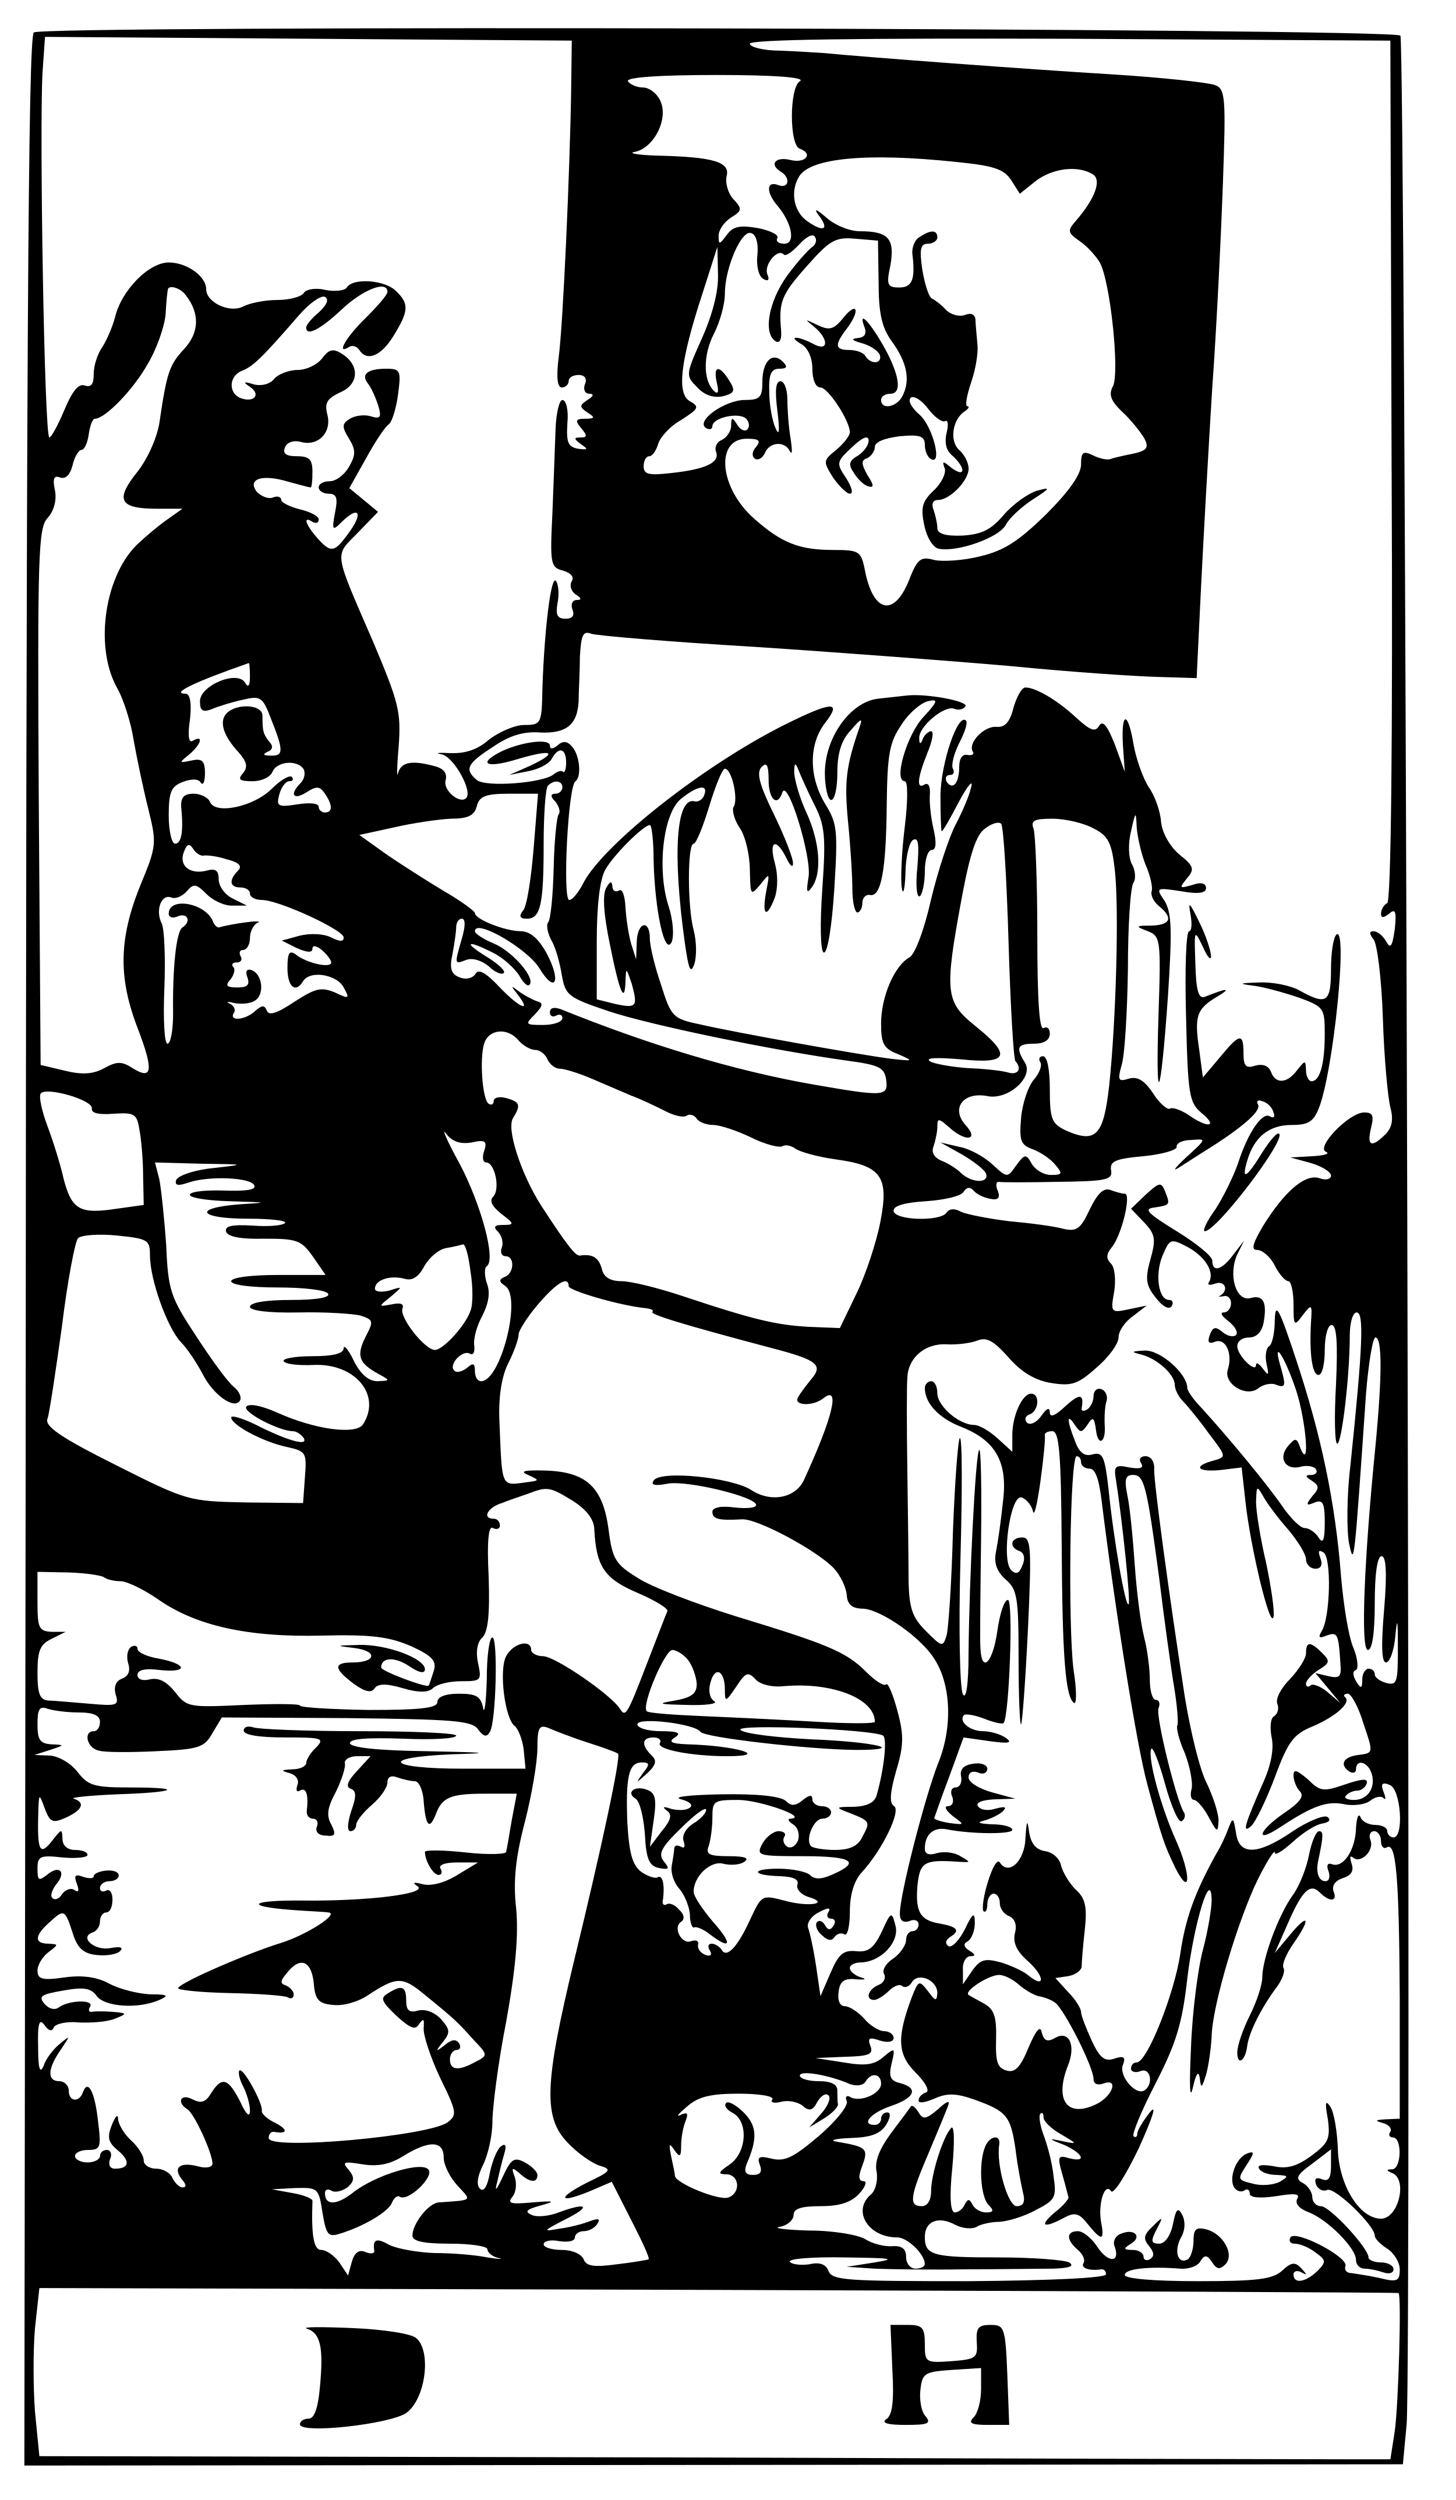 <?xml version="1.0" standalone="no"?>
<!DOCTYPE svg PUBLIC "-//W3C//DTD SVG 20010904//EN"
 "http://www.w3.org/TR/2001/REC-SVG-20010904/DTD/svg10.dtd">
<svg version="1.0" xmlns="http://www.w3.org/2000/svg"
 width="233pt" height="400pt" viewBox="0 0 233 400"
 preserveAspectRatio="xMidYMid meet">
<g transform="translate(0,400) scale(0.1,-0.1)"
fill="#000000" stroke="none">
<path d="M54 3948 c-9 -14 -12 -498 -13 -2333 l-2 -1560 1103 1 1103 1 6 64
c8 89 -2 3812 -10 3822 -11 12 -2180 17 -2187 5z m860 -93 c-2 -128 -13 -376
-20 -427 -4 -32 -2 -48 5 -48 6 0 11 5 11 10 0 6 7 10 16 10 10 0 14 -6 10
-15 -3 -8 0 -15 7 -15 8 0 7 -4 -3 -10 -13 -9 -13 -11 0 -20 13 -8 12 -10 -4
-10 -15 0 -16 -3 -6 -15 10 -12 10 -15 -1 -15 -11 0 -11 -2 1 -11 12 -8 11 -9
-5 -7 -16 3 -19 10 -17 41 2 21 -2 37 -8 37 -5 0 -10 -21 -11 -47 -1 -27 -3
-87 -5 -134 -4 -81 -3 -87 17 -92 13 -4 18 -10 14 -17 -4 -7 -1 -16 6 -21 10
-6 10 -9 2 -9 -7 0 -10 -7 -7 -15 4 -10 0 -15 -11 -15 -13 0 -16 6 -13 24 3
14 2 30 -2 36 -8 13 -19 -78 -22 -172 -1 -56 -2 -58 -29 -58 -15 0 -40 -11
-56 -23 -19 -17 -39 -23 -63 -22 -19 1 -25 0 -13 -2 19 -4 50 -59 39 -70 -10
-10 -37 12 -33 28 3 11 -2 19 -17 23 -37 10 -54 7 -59 -11 -2 -10 -2 9 1 43 4
55 0 70 -40 165 -65 150 -63 138 -26 176 l33 34 -23 19 -23 19 27 48 c14 26
31 51 36 54 5 3 12 25 15 48 5 38 4 41 -19 41 -30 0 -41 -9 -29 -24 5 -6 12
-22 16 -34 6 -20 4 -23 -12 -18 -10 3 -25 1 -33 -4 -13 -8 -13 -13 -2 -31 11
-18 12 -26 1 -45 -7 -13 -21 -24 -31 -24 -10 0 -18 -4 -18 -10 0 -5 7 -10 16
-10 13 0 15 -7 10 -31 -5 -27 -4 -29 10 -15 27 27 36 17 14 -14 -25 -35 -30
-36 -53 -10 -19 22 -22 35 -7 25 6 -3 10 -2 10 4 0 5 -13 12 -30 16 -16 4 -30
11 -30 15 0 5 -6 7 -13 4 -8 -3 -19 2 -26 9 -16 21 9 29 51 16 18 -5 34 -9 35
-9 2 0 3 11 3 25 0 20 -5 25 -25 25 -17 0 -23 4 -19 14 3 8 13 12 25 9 28 -8
50 15 43 43 -5 19 -1 26 20 36 31 13 32 44 3 62 -14 9 -21 7 -32 -8 -8 -10
-25 -18 -39 -18 -14 0 -31 -7 -37 -14 -7 -9 -21 -12 -33 -9 -16 5 -18 4 -6 -4
18 -12 7 -26 -15 -18 -20 8 -19 36 3 44 17 7 31 20 89 87 18 21 37 34 43 31 7
-4 3 -13 -10 -25 -11 -9 -20 -20 -20 -24 0 -15 23 -3 57 29 34 32 73 47 73 28
0 -5 -16 -23 -35 -42 -32 -31 -48 -60 -26 -46 5 3 12 1 16 -5 12 -19 35 -10
55 23 24 39 25 51 4 71 -17 18 -69 22 -79 6 -3 -5 -19 -7 -34 -4 -16 4 -32 1
-35 -5 -4 -6 -23 -11 -42 -11 -20 0 -44 -5 -54 -10 -22 -12 -60 6 -60 27 0 21
-31 43 -60 43 -32 0 -76 -45 -86 -88 -4 -15 -13 -36 -20 -47 -8 -11 -14 -30
-14 -43 0 -17 -4 -22 -14 -19 -10 4 -20 -8 -33 -39 -10 -24 -21 -44 -24 -44
-8 0 -16 491 -11 583 l4 58 421 -3 422 -3 -1 -80z m1313 -607 c2 -436 -1 -689
-7 -693 -6 -3 -10 -11 -10 -17 0 -7 4 -7 13 0 10 9 12 4 9 -25 -4 -28 -7 -32
-14 -19 -5 9 -14 16 -20 16 -7 0 -7 -4 0 -13 6 -7 13 -64 15 -127 2 -63 8
-127 12 -142 5 -19 3 -32 -8 -43 -22 -22 -30 -19 -23 10 5 20 3 25 -11 25 -24
0 -78 -56 -61 -63 7 -3 -3 -6 -22 -7 l-35 -2 33 -9 c17 -5 32 -14 32 -20 0 -6
-9 -8 -19 -4 -23 7 -56 -22 -90 -77 -17 -29 -19 -38 -9 -38 8 0 21 -11 28 -25
7 -14 17 -25 22 -25 4 0 8 -17 8 -37 0 -35 1 -36 15 -17 14 18 15 18 13 -11
-3 -52 2 -85 12 -85 6 0 10 18 10 40 0 23 5 40 11 40 8 0 10 -28 7 -95 -3 -52
-2 -95 2 -95 7 0 20 107 20 173 0 21 5 37 11 37 12 0 10 -52 -10 -245 -6 -49
-6 -106 -2 -125 8 -37 8 -36 27 240 4 50 11 90 15 90 11 0 11 -61 0 -175 -18
-180 -24 -325 -12 -325 7 0 11 27 11 75 0 47 4 75 11 75 7 0 9 -26 4 -85 -5
-58 -4 -85 3 -85 6 0 13 19 15 43 3 31 4 26 4 -19 0 -55 -1 -61 -18 -57 -11 3
-19 9 -19 14 0 5 -4 9 -10 9 -5 0 -10 -8 -10 -17 0 -15 -2 -16 -10 -3 -5 9 -6
16 0 18 4 2 3 18 -4 35 -8 18 -16 69 -20 115 -9 118 -32 226 -71 344 -28 85
-34 96 -35 66 0 -20 -4 -39 -9 -42 -5 -3 -7 -16 -4 -29 4 -18 3 -19 -6 -7 -6
8 -11 11 -11 6 0 -14 -30 15 -30 30 0 8 8 14 19 14 12 0 20 9 23 23 6 33 0 46
-21 40 -23 -6 -36 37 -21 70 l11 22 -17 -22 c-18 -25 -34 -30 -34 -10 0 7 -26
28 -57 47 -47 29 -54 36 -35 38 25 4 25 4 16 27 -6 14 -9 13 -30 -6 l-24 -23
21 -22 c18 -19 19 -27 10 -59 -9 -32 -7 -42 9 -62 11 -14 21 -19 25 -13 3 5 2
10 -4 10 -17 0 -23 40 -11 70 12 28 13 29 40 15 28 -15 44 -40 35 -56 -4 -5 1
-6 9 -3 16 6 23 -10 9 -19 -5 -2 -2 -2 5 -1 6 2 12 -3 12 -11 0 -8 -5 -15 -12
-15 -6 0 -3 -6 8 -14 10 -8 16 -18 12 -22 -4 -4 -14 -2 -22 5 -11 9 -15 8 -20
-5 -4 -11 -2 -15 8 -11 17 7 29 -18 21 -44 -8 -23 30 -46 49 -30 8 6 21 9 29
5 14 -5 15 -1 7 27 -15 50 5 21 24 -35 16 -49 23 -132 7 -93 -6 17 -8 17 -20
3 -16 -19 -4 -39 20 -33 10 3 22 1 25 -4 3 -5 -1 -9 -8 -9 -10 0 -9 -3 1 -9
12 -8 13 -12 1 -25 -11 -14 -10 -16 4 -10 13 5 16 -1 16 -32 0 -29 -3 -35 -10
-24 -5 8 -15 15 -22 15 -7 0 -23 16 -36 35 -22 32 -80 103 -129 157 -13 13
-23 28 -23 32 0 23 -43 61 -68 60 -21 -1 -23 -2 -7 -6 26 -6 55 -32 55 -49 0
-7 6 -19 13 -26 7 -7 26 -30 41 -51 29 -38 29 -38 8 -44 -34 -9 -26 -19 12
-15 l33 4 6 -54 c8 -74 40 -207 45 -185 2 9 -4 49 -12 87 -9 38 -16 82 -16 97
1 26 1 27 12 8 6 -11 24 -35 40 -53 15 -18 28 -39 28 -47 0 -8 7 -15 15 -15 9
0 12 6 8 17 -4 11 -3 14 5 9 13 -8 11 -104 -3 -126 -6 -10 -4 -12 8 -7 17 6
19 4 22 -44 2 -22 -1 -25 -19 -21 l-21 5 20 -24 20 -24 -21 18 c-11 9 -24 14
-27 10 -4 -3 -7 -2 -7 3 0 5 9 15 20 22 18 11 19 14 6 27 -19 19 -26 19 -26 0
0 -9 -12 -27 -26 -42 -14 -14 -23 -31 -20 -39 3 -7 1 -16 -5 -20 -6 -3 -7 -18
-4 -34 4 -18 -1 -44 -13 -71 -30 -68 -35 -84 -20 -71 7 6 24 41 38 78 21 57
30 69 59 81 38 16 63 38 54 47 -4 3 -2 6 4 6 5 0 17 -21 25 -48 16 -47 16 -47
-8 -50 -25 -3 -31 -16 -14 -27 6 -3 10 -1 10 4 0 16 17 13 24 -4 9 -23 -4 -45
-27 -45 -11 0 -17 3 -13 7 4 5 13 8 19 8 5 0 12 5 14 11 3 9 -7 8 -34 -1 -35
-12 -40 -12 -60 8 -18 15 -23 17 -23 6 0 -8 5 -20 10 -25 8 -8 0 -18 -25 -35
-41 -28 -48 -50 -7 -23 53 35 76 43 104 37 15 -3 34 0 41 6 8 6 17 8 21 4 4
-4 4 0 0 10 -5 13 -2 16 10 11 18 -7 23 -84 6 -84 -5 0 -10 5 -10 10 0 6 -9
10 -19 10 -11 0 -22 6 -24 13 -3 6 -6 -1 -7 -18 -1 -35 -20 -64 -38 -58 -7 3
-10 -1 -6 -11 3 -9 1 -16 -5 -16 -11 0 -16 15 -11 35 8 38 8 45 1 45 -5 0 -12
-17 -16 -37 -4 -21 -15 -50 -26 -65 -23 -32 -49 -102 -49 -132 0 -12 -9 -39
-20 -61 -11 -22 -20 -48 -20 -59 0 -22 13 -14 16 11 3 22 23 61 46 92 10 13
15 27 12 32 -3 5 4 22 15 38 29 41 26 52 -4 16 l-25 -30 19 43 c24 56 37 70
53 54 16 -16 29 -15 22 2 -3 9 3 17 15 21 13 4 18 11 14 23 -3 9 -3 14 2 10
12 -11 35 11 28 28 -3 8 0 14 6 14 6 0 11 -7 11 -16 0 -8 4 -13 9 -10 15 10
20 -44 21 -242 l0 -192 -22 -1 c-17 -1 -19 -2 -5 -6 9 -2 15 -9 12 -14 -4 -5
-1 -9 4 -9 15 0 14 -50 -1 -51 -10 0 -10 -2 0 -6 25 -10 10 -73 -18 -73 -34 0
-67 53 -69 110 -1 29 -6 60 -12 69 -8 12 -9 7 -4 -20 4 -31 1 -38 -26 -58 -23
-17 -39 -22 -61 -17 -18 3 -27 2 -23 -4 3 -6 16 -10 28 -10 19 -1 20 -2 5 -11
-10 -5 -29 -7 -43 -3 -25 6 -25 7 -10 30 13 20 13 23 0 18 -17 -7 -29 -39 -20
-54 4 -6 11 -8 16 -5 5 4 9 1 9 -5 0 -6 15 -8 42 -4 30 5 39 4 34 -4 -4 -8 3
-16 19 -22 30 -12 75 -57 75 -76 0 -8 6 -14 14 -14 8 0 21 -3 30 -6 9 -3 16
-1 16 5 0 6 -9 11 -20 11 -11 0 -20 4 -20 8 0 15 -62 82 -76 82 -8 0 -14 7
-14 15 0 7 -7 18 -15 22 -13 7 -10 13 15 31 l30 23 0 -27 c0 -19 -4 -25 -14
-21 -10 4 -13 1 -10 -8 3 -8 11 -12 18 -9 12 5 76 -57 76 -73 0 -5 9 -14 20
-21 11 -7 20 -22 20 -33 0 -19 -4 -21 -32 -14 -18 4 -39 7 -46 8 -7 0 -11 5
-9 11 6 14 -80 59 -88 46 -3 -6 0 -10 7 -10 8 0 23 -6 33 -14 17 -12 18 -15 3
-30 -19 -18 -38 -21 -38 -5 0 5 6 7 13 3 9 -5 9 -4 0 6 -10 11 -16 11 -31 -3
-15 -14 -40 -17 -135 -17 -71 0 -117 4 -117 10 0 10 40 14 89 10 13 -1 28 4
32 12 7 11 11 10 19 -2 7 -11 12 -12 21 -3 15 15 -3 49 -31 56 -16 4 -20 0
-20 -18 0 -13 -4 -26 -9 -30 -16 -9 -23 13 -11 35 7 12 7 26 2 36 -7 13 -10
10 -15 -15 -4 -19 -13 -31 -22 -31 -13 0 -14 4 -4 23 11 21 10 21 -6 5 -15
-14 -16 -20 -6 -32 8 -10 9 -16 1 -21 -5 -3 -10 -1 -10 4 0 6 -8 11 -17 11
-15 0 -16 2 -3 10 18 11 6 25 -16 16 -9 -3 -14 -13 -10 -21 9 -26 -11 -26 -28
0 -9 14 -23 25 -31 25 -19 0 -19 -14 0 -30 8 -7 12 -16 9 -21 -5 -8 9 -13 29
-10 4 0 7 -3 7 -8 0 -6 -91 -10 -219 -11 -194 0 -219 1 -225 16 -4 11 -14 15
-31 11 -14 -2 -28 0 -31 4 -3 5 37 8 88 7 75 -1 84 -2 48 -8 l-45 -7 45 -3
c25 -1 90 -2 145 -1 55 0 118 1 140 1 27 1 35 4 26 10 -8 4 -58 8 -112 8 -106
0 -119 3 -119 33 0 25 22 34 49 19 12 -6 27 -7 34 -3 6 4 23 8 37 8 14 1 40 9
58 19 31 16 33 20 28 54 -2 21 -10 50 -16 66 -6 16 -8 31 -5 34 3 3 5 0 5 -6
0 -6 12 -18 28 -27 27 -16 27 -16 2 -11 -23 5 -23 4 3 -6 31 -14 37 -29 7 -21
-17 5 -18 2 -10 -26 5 -17 9 -34 10 -37 0 -3 -9 -14 -22 -24 -26 -22 -18 -26
14 -9 18 10 25 8 39 -10 22 -27 27 -27 21 4 -5 29 6 64 16 49 4 -6 24 26 45
70 22 49 29 71 17 56 -11 -14 -20 -29 -20 -34 0 -5 -3 -7 -6 -4 -3 3 13 41 35
84 33 64 43 96 51 168 11 91 38 178 39 126 0 -14 -6 -50 -14 -80 -8 -30 -17
-100 -19 -155 -3 -64 -2 -87 3 -65 5 22 9 28 11 15 2 -17 3 -17 10 5 4 14 8
42 9 62 1 49 43 189 75 253 14 28 26 46 26 41 0 -6 12 2 28 16 15 14 36 28 47
30 12 2 16 6 9 11 -6 3 -31 -7 -55 -23 -57 -39 -86 -39 -91 -3 -4 25 -5 26
-12 8 -4 -11 -12 -29 -19 -40 -35 -63 -50 -105 -58 -160 -9 -63 -53 -175 -70
-175 -5 0 -9 -4 -9 -10 0 -5 7 -7 15 -4 16 7 22 -21 6 -31 -14 -8 -41 24 -34
41 5 13 1 15 -14 10 -15 -5 -23 1 -36 29 -9 20 -17 40 -17 46 0 5 -9 20 -21
32 l-20 22 20 3 c12 2 21 9 22 15 0 7 2 33 5 59 4 37 1 51 -15 65 -10 10 -20
27 -23 38 -2 11 -13 21 -25 23 -15 2 -23 12 -26 30 -3 22 -4 20 -6 -9 -1 -37
-27 -61 -41 -39 -4 6 -12 -8 -19 -31 -7 -22 -10 -44 -7 -47 3 -3 6 2 6 11 0 9
5 17 10 17 6 0 10 -7 10 -15 0 -9 7 -18 15 -21 9 -4 13 -14 9 -28 -3 -15 3
-28 21 -44 27 -24 28 -45 1 -23 -8 7 -28 16 -44 21 -26 7 -33 5 -46 -13 l-15
-22 0 23 c-1 12 5 22 12 22 9 0 8 3 -2 9 -9 6 -10 11 -2 15 6 4 11 17 11 29 0
18 -3 17 -16 -10 -9 -18 -21 -30 -26 -27 -6 4 -5 10 3 15 16 10 11 16 -16 21
-32 5 -40 18 -37 59 4 40 10 44 67 40 19 -1 19 -1 2 9 -9 6 -26 8 -37 5 -13
-4 -20 -2 -20 7 0 23 14 35 35 31 40 -8 105 -8 105 -1 0 5 -15 9 -32 9 -22 1
-26 3 -13 6 11 3 25 10 30 15 7 7 3 8 -12 4 -12 -4 -24 -2 -28 4 -4 6 7 10 27
11 l33 1 -37 10 c-21 6 -38 16 -38 24 0 8 6 11 15 8 8 -4 15 -1 15 6 0 6 -10
10 -22 8 -16 -2 -22 -9 -20 -20 2 -10 -2 -18 -9 -18 -6 0 -9 -7 -5 -15 3 -8 0
-15 -7 -15 -7 0 -3 -7 8 -16 19 -14 19 -14 -5 -11 -14 2 -25 6 -25 8 1 2 11
32 24 66 l23 63 42 -6 c30 -4 37 -3 26 5 -8 6 -25 11 -37 11 -21 0 -40 16 -30
26 2 2 17 0 32 -6 15 -6 29 -9 31 -7 9 9 16 197 7 197 -6 0 -13 -22 -17 -50
-7 -50 -25 -69 -27 -27 -1 12 0 90 1 172 1 83 0 148 -3 145 -6 -6 -16 -211
-17 -325 0 -51 -4 -75 -9 -66 -5 8 -7 104 -4 215 3 111 3 198 -1 195 -3 -3 -8
-71 -11 -150 -2 -79 -7 -153 -10 -165 -6 -20 -7 -20 -33 6 -22 22 -27 36 -28
81 0 30 -1 110 -2 179 -1 69 -1 134 0 145 1 33 29 56 63 54 16 -1 39 2 49 6
15 6 26 0 50 -27 21 -24 43 -37 69 -41 32 -5 42 -2 72 25 19 16 35 38 35 48 0
10 10 25 23 34 l22 17 -29 -6 c-28 -6 -29 -5 -23 28 3 19 1 39 -5 45 -8 8 -8
15 1 26 16 19 32 86 21 86 -5 0 -15 3 -23 6 -11 4 -21 -6 -33 -31 -15 -32 -21
-36 -43 -31 -14 4 -53 9 -86 12 -33 4 -68 11 -77 15 -10 6 -19 5 -23 -1 -9
-15 -85 -13 -85 3 0 8 19 13 52 15 29 2 56 8 60 15 5 8 11 8 16 2 4 -5 15 -11
26 -13 13 -3 17 1 13 12 -4 9 -3 15 1 15 4 -1 47 -1 95 0 78 1 88 3 85 19 -2
14 7 18 52 22 30 3 54 10 53 15 -1 6 10 11 24 11 24 2 24 2 -9 -28 -20 -19
-23 -24 -8 -14 14 9 39 25 55 35 49 32 74 55 68 64 -3 5 0 8 7 5 8 -2 16 -10
18 -18 3 -7 0 -10 -6 -6 -12 7 -35 -26 -51 -76 -7 -20 -23 -53 -36 -73 -14
-19 -21 -35 -17 -35 19 0 130 146 119 156 -3 3 -15 -11 -27 -30 -25 -41 -34
-46 -24 -13 11 38 35 57 71 57 27 0 35 5 44 28 23 60 46 288 28 277 -5 -4 -9
-28 -9 -56 0 -53 -7 -58 -50 -34 -14 8 -43 14 -65 13 -32 -1 -34 -2 -10 -5 17
-2 49 -11 73 -19 41 -15 42 -17 42 -59 0 -48 -8 -75 -21 -75 -5 0 -9 8 -9 18
-1 16 -1 16 -14 0 -16 -22 -35 -23 -42 -3 -4 10 -13 13 -25 10 -15 -5 -19 -1
-19 19 0 34 -6 33 -38 -6 l-27 -32 -6 45 c-8 54 -4 65 30 85 23 14 14 13 -21
-1 -10 -4 -14 11 -15 52 -2 56 -2 57 12 28 7 -16 13 -23 13 -15 0 8 -8 33 -19
55 -15 31 -18 34 -14 13 3 -16 2 -28 -2 -28 -5 0 -7 -61 -5 -136 3 -127 5
-138 25 -155 27 -22 10 -25 -21 -3 -12 8 -26 13 -30 10 -4 -2 -17 9 -27 25
-14 21 -25 27 -39 23 -16 -5 -18 -3 -11 22 5 16 9 85 10 154 0 69 4 131 9 138
4 6 3 20 -3 30 -5 10 -6 32 -1 52 7 32 8 33 9 7 1 -15 7 -42 14 -60 8 -18 12
-37 10 -43 -2 -6 3 -17 12 -24 23 -19 18 -30 -12 -31 -26 0 -27 -1 -6 -9 20
-8 21 -13 17 -132 -5 -157 3 -142 15 27 7 107 6 134 -5 153 -15 22 -14 22 26
16 28 -5 40 -3 40 5 0 8 -8 10 -22 5 -21 -6 -21 -5 -9 10 13 15 12 20 -12 39
-15 13 -27 34 -29 52 -1 17 -10 42 -20 56 -9 14 -20 45 -24 68 -9 54 -20 53
-17 -1 l3 -43 -16 44 c-12 30 -19 39 -25 30 -6 -11 -14 -8 -36 12 -30 28 -65
49 -82 49 -6 0 -14 -15 -19 -32 -6 -24 -14 -32 -27 -31 -20 2 -47 -26 -38 -40
2 -4 -1 -6 -9 -5 -8 2 -13 -6 -13 -19 0 -26 -10 -38 -20 -24 -3 6 -1 11 5 11
6 0 8 4 5 10 -3 5 1 23 10 41 9 17 14 33 11 36 -13 13 -40 -67 -41 -119 0 -32
1 -58 2 -58 2 0 14 21 28 48 14 26 23 36 19 22 -3 -14 -15 -41 -25 -60 -10
-19 -28 -73 -39 -119 -11 -49 -26 -89 -35 -93 -24 -14 -45 -63 -45 -106 0 -32
4 -40 28 -49 25 -11 24 -11 -13 -7 -53 7 -249 42 -305 55 -43 9 -46 12 -62 63
-10 29 -18 62 -18 74 0 32 -20 27 -21 -5 l-1 -28 -8 25 c-4 14 -8 40 -9 58 -1
19 -5 31 -11 27 -5 -3 -10 0 -10 7 -1 9 -4 8 -10 -3 -6 -11 -4 -42 6 -90 16
-80 24 -96 25 -58 1 22 1 21 10 -5 10 -37 8 -40 -28 -32 l-28 7 0 92 c0 59 5
101 14 116 13 23 60 70 71 71 3 0 6 -26 6 -57 2 -81 18 -154 29 -130 4 11 2
35 -5 57 -19 58 -9 149 20 172 26 21 44 24 37 6 -2 -7 -10 -12 -16 -10 -29 6
-35 -84 -15 -227 6 -42 9 -50 15 -34 4 12 4 36 -1 55 -10 37 -10 138 0 138 4
0 15 27 25 60 10 33 21 60 25 60 11 0 22 -49 14 -61 -3 -5 1 -21 10 -34 9 -13
16 -44 16 -67 1 -41 1 -42 17 -23 15 19 15 19 9 -12 -7 -39 1 -43 14 -9 5 15
5 37 0 55 -10 36 2 41 18 9 6 -13 11 -17 11 -10 1 7 -13 43 -30 78 -24 49 -29
68 -20 77 8 8 11 3 11 -21 0 -31 14 -44 22 -20 8 24 47 -102 42 -135 -4 -24
-3 -28 5 -17 17 23 13 74 -9 121 -11 24 -19 53 -19 64 0 14 2 15 6 5 3 -8 14
-33 25 -55 18 -35 20 -51 14 -137 -4 -56 -3 -99 2 -102 6 -3 13 39 17 99 6 96
5 107 -14 138 -27 44 -27 97 0 131 27 35 10 34 -66 -4 -128 -64 -288 -190
-321 -252 -8 -16 -18 -28 -23 -28 -11 0 -2 183 10 190 10 7 7 42 -6 56 -7 8
-14 9 -22 2 -8 -7 -13 -7 -13 -1 0 12 -45 6 -77 -9 -40 -20 -25 -28 24 -13 57
17 68 12 22 -10 l-34 -15 30 6 c17 3 34 12 38 20 11 20 23 17 23 -6 0 -10 -2
-17 -5 -15 -2 3 -9 1 -15 -4 -17 -14 -109 -21 -123 -9 -20 17 -16 26 26 53 26
18 49 25 75 23 42 -2 60 12 62 50 0 15 2 47 2 71 2 35 5 42 18 37 8 -3 126
-13 262 -21 136 -9 321 -23 412 -31 91 -9 194 -16 230 -17 l65 -2 7 145 c4 80
12 224 18 320 7 96 14 243 17 326 5 140 4 152 -13 158 -11 4 -84 12 -164 17
-133 8 -400 28 -460 34 -14 1 -46 3 -72 4 -27 0 -48 6 -48 11 0 7 173 9 513 8
l512 -3 2 -687z m-947 622 c-17 -10 -17 -103 0 -108 22 -8 9 -24 -15 -18 -24
6 -35 -7 -15 -19 16 -10 12 -28 -5 -21 -19 7 -19 -12 -1 -33 23 -27 30 -61 11
-61 -9 0 -14 4 -11 9 3 5 -11 12 -31 16 -29 5 -40 3 -50 -11 -12 -16 -13 -16
-13 -1 0 9 9 22 20 29 18 11 18 14 3 30 -8 9 -13 26 -10 37 5 22 -22 30 -112
32 -31 1 -47 4 -35 6 30 6 54 52 41 81 -5 12 -18 22 -28 22 -10 0 -21 5 -24
10 -4 6 46 10 142 10 95 0 143 -4 133 -10z m249 -129 c60 -6 77 -11 89 -29
l14 -22 25 20 c27 21 68 26 92 11 14 -9 4 -38 -27 -74 -14 -16 -14 -19 6 -33
12 -8 26 -24 32 -34 17 -31 32 -177 21 -198 -7 -13 -4 -23 15 -41 14 -13 29
-32 35 -42 8 -15 5 -20 -18 -25 -16 -3 -32 -7 -38 -9 -5 -1 -18 2 -27 7 -15 7
-18 4 -18 -15 0 -16 -19 -43 -56 -80 -44 -43 -67 -58 -105 -67 -27 -7 -61 -9
-74 -6 -22 6 -27 2 -41 -34 -24 -58 -57 -50 -70 18 -6 30 -9 32 -50 32 -55 0
-83 11 -127 50 -56 49 -63 128 -12 128 20 0 23 -3 15 -13 -7 -8 -7 -15 -2 -19
6 -3 12 1 16 9 7 18 32 20 40 3 4 -7 4 2 1 21 -3 18 -5 46 -5 62 0 16 -5 29
-11 29 -8 0 -9 -16 -5 -47 4 -33 3 -42 -3 -28 -5 11 -10 37 -10 58 -1 28 3 37
16 37 12 0 14 3 6 11 -17 17 -33 1 -33 -32 0 -25 -4 -29 -28 -29 -32 0 -80
-34 -62 -45 5 -3 10 -2 10 3 0 14 43 23 54 12 5 -5 6 -13 2 -17 -4 -4 -11 -1
-16 7 -8 13 -10 13 -10 -1 0 -9 -7 -19 -15 -23 -8 -3 -12 -12 -9 -19 6 -17
-16 -28 -73 -34 -35 -4 -43 -2 -43 11 0 9 4 16 9 16 5 0 11 9 14 19 3 11 19
29 37 39 28 18 30 21 14 30 -21 12 -16 62 20 172 l24 75 1 -44 c1 -27 -9 -65
-26 -103 -26 -58 -26 -59 -7 -78 12 -13 27 -17 41 -14 19 5 20 9 10 25 -16 26
-26 24 -20 -3 4 -16 2 -20 -5 -13 -17 17 -17 58 1 92 9 18 17 46 17 63 0 42
27 103 42 97 8 -2 12 -17 10 -35 -2 -16 2 -34 9 -38 8 -5 11 -2 7 7 -6 15 16
42 26 32 3 -4 14 4 25 16 11 12 22 18 25 12 4 -5 1 -13 -4 -16 -6 -4 -25 -25
-41 -47 -29 -41 -38 -91 -18 -104 7 -4 10 3 9 17 -4 46 0 57 41 103 37 42 46
47 78 44 l36 -3 1 -66 c0 -50 5 -73 21 -95 24 -33 30 -61 18 -86 -8 -19 -35
-25 -35 -8 0 6 7 10 15 10 20 0 14 34 -15 83 -22 37 -37 50 -26 22 3 -10 -1
-15 -12 -16 -11 -1 -8 -4 7 -8 14 -4 26 -12 29 -19 4 -14 -14 -16 -23 -2 -3 6
-15 10 -26 10 -23 0 -24 8 -4 34 22 29 17 45 -5 18 -16 -20 -23 -21 -42 -12
-21 10 -21 10 -5 -3 24 -20 23 -41 -2 -27 -25 13 -42 13 -18 -1 10 -6 17 -22
17 -39 0 -17 5 -30 13 -30 12 0 47 -53 47 -72 0 -5 -10 -18 -22 -28 -21 -17
-21 -18 -5 -44 10 -14 22 -26 27 -26 6 0 3 11 -6 25 -16 24 -16 26 10 50 17
16 26 19 26 10 0 -8 -8 -18 -17 -24 -14 -8 -16 -14 -7 -27 6 -10 16 -20 23
-22 10 -3 10 1 -1 18 -10 18 -10 24 0 27 6 3 12 11 12 18 0 8 16 14 40 17 33
3 40 0 40 -14 0 -9 4 -19 9 -22 20 -13 4 51 -17 70 -14 12 -20 24 -14 28 5 3
18 -5 28 -19 10 -13 22 -21 26 -19 5 3 6 -5 3 -18 -4 -16 -1 -29 9 -37 9 -8
16 -18 16 -23 0 -6 -7 -4 -17 3 -14 12 -16 12 -11 -1 2 -8 -6 -24 -18 -35 -18
-17 -21 -27 -15 -55 4 -20 14 -36 23 -38 30 -6 98 18 108 39 6 11 26 29 43 40
28 18 29 20 7 14 -14 -4 -38 -21 -53 -38 -21 -25 -36 -32 -67 -34 -27 -1 -40
3 -40 12 0 7 -3 20 -6 29 -4 10 -1 16 7 16 19 0 49 31 49 50 0 10 -7 23 -15
30 -16 14 -11 49 9 62 6 4 8 8 4 8 -4 0 -1 17 6 38 7 20 12 48 10 62 -1 14 -3
31 -3 39 -1 8 -7 11 -17 7 -8 -3 -22 0 -30 8 -7 8 -18 16 -22 18 -5 1 -12 22
-16 46 -5 34 -3 42 9 42 8 0 15 5 15 10 0 12 -10 13 -28 1 -8 -4 -13 -17 -12
-27 5 -41 0 -54 -21 -54 -19 0 -21 4 -14 36 7 42 -3 54 -49 54 -17 0 -41 10
-55 23 -14 12 -19 14 -12 4 19 -24 10 -30 -17 -11 -22 15 -28 48 -13 72 18 29
107 38 250 23z m-1232 -213 c23 -29 22 -60 -2 -86 -24 -26 -28 -37 -40 -119
-4 -24 -19 -58 -36 -79 -35 -44 -28 -58 32 -58 l41 0 -24 -17 c-13 -9 -32 -25
-44 -36 -56 -49 -74 -166 -37 -233 11 -19 23 -58 27 -85 5 -28 15 -76 23 -108
14 -57 14 -60 -13 -125 -34 -85 -35 -147 -3 -229 25 -66 23 -82 -9 -62 -17 11
-25 11 -45 0 -18 -10 -36 -11 -64 -4 l-38 9 -3 428 c-2 385 -1 431 14 447 10
11 15 28 12 44 -4 19 -2 25 8 21 9 -3 16 4 20 19 3 14 10 25 14 25 5 0 10 11
12 25 2 14 6 25 10 25 16 0 61 46 84 87 14 23 27 59 29 80 1 21 3 39 4 41 3 6
20 1 28 -10z m103 -610 c0 -16 -3 -19 -8 -10 -13 20 -72 -5 -72 -30 0 -15 4
-18 18 -13 9 4 31 11 49 15 30 7 33 6 47 -31 20 -50 20 -59 -1 -58 -12 0 -13
2 -5 6 8 3 10 9 3 16 -10 13 -11 17 -11 42 0 18 -41 20 -57 4 -13 -13 -6 -36
19 -63 13 -15 15 -23 7 -33 -9 -10 -6 -13 15 -13 15 0 29 7 32 15 7 17 40 20
50 4 3 -6 1 -16 -5 -22 -18 -18 -12 -28 9 -15 17 11 22 10 30 -2 13 -19 12
-30 0 -30 -5 0 -10 4 -10 9 0 6 -15 7 -34 4 -32 -5 -34 -3 -29 16 3 11 10 21
16 21 6 0 7 3 4 7 -4 3 -18 -5 -32 -19 -29 -29 -91 -42 -99 -21 -3 7 -15 13
-26 13 -16 0 -21 -6 -20 -22 4 -40 0 -58 -10 -58 -5 0 -10 20 -10 45 0 38 4
47 23 54 13 5 25 5 28 -1 4 -6 7 1 7 15 0 20 -5 24 -22 20 -20 -4 -20 -4 -3
10 18 15 24 32 6 22 -7 -5 -9 7 -5 34 3 26 0 41 -7 41 -25 0 15 19 101 49 1 1
2 -9 2 -21z m500 -178 c0 -5 -5 -10 -11 -10 -8 0 -9 -4 0 -13 6 -8 8 -16 5
-20 -3 -3 -7 -42 -8 -86 -1 -44 -5 -84 -9 -87 -3 -4 -1 -16 5 -28 7 -11 14
-37 17 -56 6 -33 10 -36 75 -58 66 -22 259 -62 381 -79 52 -7 60 -11 63 -30 4
-28 -3 -28 -118 -8 -125 22 -261 63 -402 120 -11 4 -18 3 -18 -5 0 -6 5 -8 10
-5 6 3 10 1 10 -4 0 -6 -14 -11 -31 -11 -29 0 -29 1 -13 17 13 14 14 18 3 21
-8 3 -21 10 -29 16 -13 10 -13 9 -1 -6 23 -30 1 -20 -31 14 -21 22 -32 28 -37
20 -4 -7 -15 -10 -25 -6 -14 5 -17 14 -12 37 3 16 6 36 6 43 0 8 4 14 9 14 6
0 6 -12 0 -32 -12 -42 -12 -41 7 -34 10 4 25 -1 36 -10 10 -10 21 -14 24 -11
4 3 -9 15 -27 26 -39 24 -32 28 11 6 16 -8 34 -25 41 -36 6 -11 13 -18 16 -15
11 10 -26 53 -56 66 -17 7 -31 16 -31 20 0 21 84 -28 103 -59 26 -43 36 -21
11 25 -13 23 -26 34 -41 34 -24 0 -73 19 -73 29 0 3 -23 20 -51 36 -28 17 -69
43 -92 59 l-42 30 55 12 c30 7 71 13 91 14 28 0 38 5 42 20 4 16 14 20 52 20
l46 0 -7 -87 c-4 -49 -11 -94 -17 -100 -7 -9 -5 -13 6 -13 22 0 27 22 27 119
0 48 3 91 7 94 10 10 23 8 23 -3z m714 -249 c3 -101 8 -186 11 -189 11 -12 4
-23 -12 -18 -10 3 -39 6 -65 7 -27 2 -54 7 -60 11 -8 6 13 6 50 3 76 -8 82 6
22 54 -47 38 -49 53 -21 204 13 70 23 101 37 111 10 8 22 12 26 8 4 -4 9 -90
12 -191z m135 184 c24 -12 30 -22 35 -67 7 -62 2 -241 -9 -345 -9 -80 -21 -93
-69 -72 -23 11 -26 18 -26 66 0 31 -4 53 -11 53 -5 0 -8 -4 -4 -10 3 -5 -2
-18 -11 -28 -9 -11 -18 -38 -20 -61 -3 -36 -1 -43 19 -50 13 -5 29 -16 36 -25
12 -14 11 -16 -7 -16 -12 0 -25 8 -31 18 -9 16 -11 16 -25 -3 -14 -20 -14 -20
-38 2 -13 12 -36 25 -53 28 l-30 7 34 -19 c19 -11 37 -25 39 -31 5 -16 -23
-15 -40 1 -7 7 -21 16 -32 20 -11 5 -16 13 -12 23 3 9 6 23 6 31 0 14 2 14 18
0 27 -25 50 -22 27 3 -24 27 -3 54 36 46 33 -6 74 31 59 54 -15 24 -12 30 15
30 16 0 25 6 25 16 0 8 -4 12 -10 9 -7 -4 -10 48 -10 149 0 85 -3 161 -6 170
-5 13 1 16 30 16 21 0 50 -7 65 -15z m-1423 -44 c5 1 22 -1 37 -6 20 -5 25
-11 18 -18 -15 -15 -14 -27 4 -27 8 0 15 -4 15 -10 0 -5 8 -10 19 -10 27 0
131 -48 131 -60 0 -7 -6 -7 -20 0 -12 6 -32 7 -50 3 l-29 -8 24 -12 c16 -7 25
-8 25 -1 0 6 6 5 15 -2 8 -7 15 -16 15 -20 0 -10 -40 -1 -57 13 -10 7 -13 2
-13 -22 0 -30 13 -41 25 -21 11 18 54 11 65 -10 10 -18 9 -19 -14 -8 -22 9
-31 7 -65 -15 -27 -18 -41 -23 -44 -14 -4 9 -7 9 -18 0 -15 -15 -43 -18 -35
-4 4 5 0 12 -6 15 -7 3 -4 4 7 1 11 -2 26 -1 33 4 16 10 12 43 -6 49 -7 2 -10
-2 -6 -12 4 -12 0 -16 -16 -16 -18 0 -20 3 -11 13 6 8 8 17 4 20 -3 4 -1 7 6
7 7 0 9 5 6 10 -3 6 -1 10 4 10 6 0 11 9 11 19 0 11 6 22 13 25 9 5 -42 -2
-63 -8 -3 0 -7 4 -9 9 -11 30 -71 41 -71 13 0 -6 7 -8 15 -4 16 6 21 -9 7 -18
-10 -6 -16 -65 -15 -138 0 -27 -4 -48 -9 -48 -5 0 -7 39 -5 88 2 48 0 95 -4
104 -11 21 -1 48 15 42 7 -3 18 2 25 10 11 13 15 12 32 -5 10 -10 29 -19 42
-18 l22 0 -22 11 c-13 6 -23 20 -23 31 0 14 -5 18 -19 14 -27 -7 -45 8 -37 29
5 14 9 15 15 6 4 -7 12 -12 17 -11z m504 -296 c7 -8 19 -15 27 -15 7 0 16 -7
19 -15 4 -8 12 -15 20 -15 7 0 30 -7 51 -16 21 -9 49 -21 63 -27 14 -5 37 -16
53 -24 15 -8 31 -12 36 -8 5 3 12 1 16 -5 3 -5 15 -10 26 -10 11 0 38 -9 61
-20 22 -11 45 -17 50 -14 5 3 14 1 21 -4 7 -5 35 -13 64 -17 73 -10 86 -27 72
-99 -6 -32 -23 -84 -38 -115 l-27 -56 -50 2 c-52 3 -87 11 -201 49 -39 13 -83
24 -98 24 -18 0 -29 6 -32 20 -5 18 -15 24 -35 21 -7 -1 -21 17 -62 80 -32 50
-56 123 -45 140 13 21 11 26 -11 32 -11 3 -20 1 -20 -5 0 -5 -4 -7 -8 -4 -10
6 -15 72 -7 97 8 23 38 25 55 4z m-683 -109 c-1 -7 11 -10 35 -8 33 2 37 0 41
-25 3 -15 6 -49 6 -74 l1 -47 -43 -6 c-59 -9 -72 -2 -85 47 -5 23 -17 61 -26
85 -9 24 -14 47 -11 52 7 12 85 -10 82 -24z m608 -54 c21 5 25 2 20 -13 -4
-11 -2 -19 3 -19 14 0 23 -43 11 -55 -6 -6 -2 -15 13 -27 21 -16 22 -18 3 -18
-14 0 -16 -3 -8 -11 6 -6 9 -18 6 -25 -3 -8 0 -14 6 -14 15 0 14 -27 -1 -33
-10 -4 -10 -8 1 -15 26 -19 -8 -152 -39 -152 -6 0 -10 7 -10 16 0 13 -3 14
-13 5 -8 -6 -17 -8 -20 -4 -10 9 13 34 25 27 5 -3 8 2 7 12 -2 11 4 33 13 49
10 20 13 37 7 52 -4 12 -4 25 0 27 15 10 -9 99 -44 165 -20 36 -29 58 -21 47
10 -13 23 -17 41 -14z m-414 -41 c-30 -3 -56 -12 -59 -19 -3 -9 3 -10 20 -4
33 11 101 8 105 -5 3 -7 -14 -9 -47 -8 -28 1 -53 -1 -56 -6 -3 -5 25 -10 63
-11 63 -2 64 -2 16 -5 -76 -6 -65 -23 14 -23 36 0 63 -3 59 -7 -4 -4 -27 -6
-52 -4 -34 2 -45 -1 -42 -10 3 -8 24 -12 61 -11 52 0 59 -2 78 -29 l20 -29
-75 0 c-44 0 -76 -4 -76 -10 0 -6 31 -10 74 -10 41 0 78 -4 81 -10 4 -6 -18
-10 -59 -10 -40 0 -66 -4 -66 -11 0 -6 29 -10 78 -9 42 1 87 -2 99 -5 21 -7
21 -9 8 -34 -15 -30 -11 -42 20 -59 20 -11 20 -11 -1 -12 -14 0 -27 11 -38 33
-8 17 -16 26 -16 20 0 -9 -17 -13 -51 -13 -27 0 -48 -4 -45 -8 3 -5 24 -7 48
-6 66 3 109 -48 79 -95 -11 -17 -76 -9 -138 19 -25 11 -45 15 -49 9 -5 -9 53
-39 75 -39 5 0 13 -5 17 -11 8 -14 -27 -4 -78 22 -21 10 -38 15 -38 11 0 -12
51 -39 88 -47 32 -7 33 -9 30 -48 l-3 -42 -92 1 c-91 2 -93 2 -208 60 -88 44
-114 62 -109 74 3 8 13 75 23 147 9 73 21 137 26 142 6 5 34 7 63 4 49 -5 52
-7 52 -32 0 -38 27 -114 49 -138 11 -11 26 -34 35 -51 17 -34 51 -58 60 -43 3
5 -1 15 -10 22 -9 7 -36 44 -60 81 -41 62 -45 73 -48 145 -3 43 -8 90 -11 106
l-7 27 73 -2 c73 -1 73 -1 20 -7z m412 -166 c4 -24 4 -53 0 -62 -8 -24 -44
-63 -57 -63 -16 0 -57 52 -52 66 3 8 -3 10 -17 7 -22 -4 -22 -4 -2 12 20 17
20 17 -2 10 -13 -3 -23 -2 -23 3 0 14 24 22 47 16 13 -4 23 3 32 20 8 14 23
27 35 29 12 2 24 5 27 6 4 0 9 -19 12 -44z m157 -23 c0 -7 82 -31 122 -35 9
-1 15 -3 12 -6 -4 -4 44 -19 191 -58 73 -19 83 -27 63 -50 -8 -10 -18 -23 -21
-29 -8 -13 24 -15 41 -1 27 21 15 -30 -31 -130 -13 -30 -53 -38 -85 -17 -31
20 -146 32 -156 15 -5 -7 2 -9 22 -5 31 6 142 -21 142 -34 0 -5 -16 -6 -35 -4
-21 3 -35 0 -35 -7 0 -12 11 -14 47 -12 24 2 121 -50 148 -79 10 -11 19 -30
20 -42 1 -15 8 -22 27 -22 28 -2 91 -45 113 -80 27 -41 30 -110 6 -168 -21
-54 -61 -209 -61 -240 0 -11 5 -15 15 -12 8 4 15 1 15 -5 0 -6 -4 -11 -10 -11
-5 0 -10 -6 -10 -14 0 -8 -9 -22 -21 -30 -12 -8 -18 -19 -14 -25 3 -6 -1 -14
-9 -17 -17 -7 -22 -24 -7 -24 5 0 16 7 24 15 8 8 18 11 21 7 4 -3 11 -1 15 6
10 17 41 4 41 -17 -1 -14 -3 -13 -15 3 -14 18 -15 18 -26 -10 -24 -64 -23 -91
6 -120 17 -17 23 -30 17 -32 -7 -2 -12 -8 -12 -13 0 -5 11 -3 25 3 20 9 34 9
63 -1 53 -19 59 -26 67 -79 3 -26 9 -57 12 -70 4 -15 1 -22 -10 -22 -14 0 -33
66 -28 98 3 18 -16 15 -23 -4 -10 -26 -7 -79 6 -92 9 -9 8 -12 -4 -12 -9 0
-19 6 -22 13 -5 9 -7 9 -12 0 -3 -7 -10 -13 -16 -13 -7 0 -9 24 -4 72 4 43 3
69 -2 63 -13 -14 -32 -74 -32 -101 0 -15 -6 -24 -15 -24 -21 0 -19 15 11 85
14 33 28 67 31 75 4 10 -1 9 -16 -5 -19 -16 -24 -17 -31 -5 -5 8 -10 12 -12
10 -2 -3 -16 -22 -32 -43 -19 -26 -27 -46 -23 -63 2 -13 -2 -29 -9 -35 -31
-26 -5 -69 42 -69 16 0 43 -26 44 -42 0 -5 -7 -8 -15 -8 -8 0 -15 8 -15 19 0
13 -7 18 -22 17 -13 -1 -32 4 -43 11 -11 7 -51 14 -90 14 -38 1 -60 4 -47 6
12 2 22 11 22 19 0 10 12 14 43 14 31 0 49 6 62 20 10 11 13 20 7 20 -8 0 -9
7 -2 25 10 27 7 30 -40 38 -14 2 -5 5 20 6 33 1 48 6 58 21 7 12 8 20 2 20 -5
0 -10 -4 -10 -10 0 -5 -4 -10 -10 -10 -23 0 -7 19 25 30 39 13 46 29 15 37
-16 4 -18 11 -13 32 6 25 5 25 -13 10 -15 -13 -29 -15 -64 -9 l-45 7 47 2 c39
1 46 4 41 17 -5 13 -2 15 15 9 13 -4 22 -2 22 4 0 6 -7 11 -15 11 -8 0 -23 9
-32 20 -10 11 -24 20 -31 20 -8 0 -12 9 -10 23 2 17 9 22 28 20 14 -1 18 0 8
3 -10 3 -18 10 -18 15 0 5 8 9 18 9 32 1 62 33 55 59 -6 23 -7 23 -22 -10 -13
-27 -22 -33 -41 -31 -21 2 -28 -5 -41 -35 l-16 -37 -7 48 c-4 27 -10 54 -13
62 -2 7 5 18 17 24 15 8 20 8 16 1 -4 -6 -2 -11 4 -11 6 0 8 -5 4 -11 -5 -8
-9 -8 -14 1 -4 7 -10 8 -13 4 -3 -5 1 -15 9 -21 8 -8 15 -9 19 -3 4 6 11 8 16
5 5 -4 9 13 9 36 0 28 7 50 19 63 33 36 63 98 52 106 -8 4 -7 21 3 56 12 40
13 57 2 97 -7 26 -15 45 -18 42 -3 -4 -18 6 -32 20 -32 32 -61 44 -209 89 -64
20 -135 47 -156 61 -36 22 -41 30 -47 77 -9 68 -35 93 -101 95 -34 1 -42 -1
-28 -7 18 -8 18 -9 3 -11 -48 -6 -44 -15 -49 102 -1 36 4 68 15 89 9 18 16 38
16 45 0 6 14 28 31 48 30 35 49 46 49 29z m6 -343 c22 -14 34 -29 35 -45 3
-61 16 -80 70 -103 28 -12 49 -25 47 -29 -2 -4 -16 -41 -32 -82 -33 -86 -35
-88 -44 -74 -15 23 -104 84 -123 84 -10 0 -19 5 -19 10 0 18 -29 11 -40 -10
-12 -22 -2 -101 14 -112 5 -4 12 -21 14 -37 l3 -31 -100 0 c-122 0 -136 18
-18 23 66 2 59 3 -40 5 -80 1 -123 6 -123 13 0 7 29 9 85 7 47 -2 85 0 85 5 0
4 -69 7 -154 7 -85 0 -161 3 -170 6 -9 3 -16 1 -16 -5 0 -7 24 -11 66 -11 59
0 64 -1 50 -16 -9 -8 -16 -20 -16 -25 0 -5 -10 -10 -22 -10 -19 -1 -19 -2 -5
-6 11 -3 16 -11 13 -19 -3 -9 -1 -12 4 -9 10 6 14 -7 11 -32 -1 -7 3 -13 10
-13 6 0 9 -6 6 -13 -3 -8 3 -14 14 -14 16 -2 17 2 9 18 -8 14 -6 27 7 51 9 18
16 39 15 46 -2 6 7 12 19 12 l22 0 -22 -24 c-15 -16 -18 -25 -10 -28 9 -3 10
-11 1 -36 -6 -19 -7 -32 -1 -32 5 0 9 5 9 10 0 6 11 20 25 32 14 12 25 28 25
36 0 9 6 12 16 8 9 -3 21 -6 28 -6 6 0 13 -14 14 -32 3 -39 9 -47 19 -22 10
28 23 34 79 34 l51 0 -8 -42 c-4 -24 -8 -47 -9 -51 0 -4 -29 -5 -65 -1 -36 4
-65 4 -65 1 0 -14 13 -37 22 -37 5 0 6 5 3 10 -4 6 7 10 27 10 l33 0 -33 -20
c-21 -13 -42 -18 -55 -15 -15 4 -18 3 -9 -3 18 -12 -78 -24 -182 -23 -85 1
-98 -9 -19 -15 26 -2 53 -3 58 -4 20 -1 -34 -36 -76 -49 -49 -15 -159 -62
-164 -72 -2 -3 35 -7 82 -8 47 -1 90 -4 94 -7 5 -3 9 -1 9 5 0 5 -6 11 -12 14
-10 3 -10 7 1 20 21 27 39 20 43 -15 2 -28 8 -34 31 -36 16 -2 40 5 55 15 47
31 56 31 92 1 48 -39 52 -43 78 -72 23 -24 23 -25 3 -35 -27 -15 -41 -14 -41
4 0 8 5 15 11 15 5 0 7 5 4 10 -5 8 -12 7 -23 -2 -15 -12 -16 -11 -3 5 12 15
11 20 -3 36 -10 11 -25 17 -37 14 -14 -4 -19 0 -19 16 0 23 -7 26 -30 11 -12
-7 -9 -13 14 -35 23 -21 31 -24 37 -13 7 9 8 8 7 -7 -1 -11 11 -47 26 -79 27
-55 28 -60 12 -72 -31 -22 -286 -45 -286 -25 0 6 3 10 8 10 22 -4 24 3 3 14
-13 6 -23 15 -22 20 2 11 -30 70 -36 64 -2 -3 0 -14 6 -25 6 -12 11 -29 11
-39 0 -12 -6 -7 -16 15 -19 37 -29 40 -46 13 -9 -15 -16 -17 -30 -10 -19 10
-26 -5 -8 -16 11 -7 40 -70 40 -87 0 -6 -11 -8 -24 -4 -28 7 -40 -2 -25 -21 7
-8 8 -13 1 -13 -5 0 -12 7 -16 15 -3 8 -15 15 -26 15 -11 0 -20 6 -20 13 0 8
-9 22 -20 32 -11 10 -20 25 -21 34 0 9 -4 6 -10 -9 -8 -20 -6 -28 10 -41 20
-17 18 -29 -5 -29 -8 0 -11 6 -8 15 4 8 1 15 -5 15 -6 0 -11 -4 -11 -10 0 -5
-9 -10 -20 -10 -11 0 -20 5 -20 10 0 6 10 10 21 10 20 0 21 4 16 45 -5 47 -16
69 -24 48 -6 -18 -23 -16 -23 2 0 8 -7 15 -15 15 -20 0 -19 20 2 50 16 24 16
24 -1 10 -10 -8 -22 -23 -26 -35 -6 -14 -9 -6 -9 30 -1 38 2 46 10 35 7 -10
12 -11 15 -4 3 6 21 10 40 8 20 -1 46 1 58 6 20 8 20 9 -4 11 -14 1 -29 1 -33
0 -5 -1 -6 3 -3 8 8 12 -34 11 -50 -1 -7 -5 -16 -2 -23 6 -10 12 -5 15 30 21
33 6 45 4 54 -9 13 -17 66 -21 100 -6 16 7 14 9 -15 9 -19 1 -48 8 -65 17 -20
11 -44 14 -72 10 -35 -5 -43 -3 -43 11 0 9 8 22 17 29 17 13 17 13 1 14 -24 0
-23 13 2 35 23 21 24 20 37 -20 7 -22 17 -31 37 -33 16 -2 33 1 38 6 6 6 1 8
-15 5 -25 -5 -51 17 -29 25 7 2 12 10 12 18 0 8 5 14 10 14 6 0 10 9 10 21 0
11 -5 17 -10 14 -6 -3 -10 -1 -10 4 0 6 7 11 15 11 8 0 15 4 15 9 0 6 -9 9
-20 8 -11 -1 -20 -5 -20 -9 0 -4 -8 -4 -17 -1 -13 5 -15 2 -10 -11 4 -11 3
-15 -4 -10 -6 4 -15 0 -20 -7 -4 -7 -11 -10 -15 -6 -4 3 -1 13 6 22 17 20 5
32 -15 15 -13 -10 -15 -9 -15 10 0 20 4 22 40 18 22 -2 40 0 40 4 0 5 -9 8
-20 8 -12 0 -20 7 -20 18 -1 16 -1 16 -14 0 -21 -28 -26 -22 -25 30 1 43 1 45
10 20 9 -24 13 -26 35 -16 26 12 31 24 12 30 -6 2 24 5 68 7 96 3 112 11 22
11 -58 0 -67 3 -84 25 -11 14 -30 25 -44 26 l-25 1 25 8 c24 8 24 8 3 9 -19 1
-23 7 -23 32 0 24 3 30 16 25 9 -3 31 -6 50 -6 24 0 34 -5 34 -15 0 -8 -4 -15
-10 -15 -17 0 -11 -27 8 -31 9 -3 51 -3 92 -1 69 3 77 6 90 29 l15 25 199 -1
c171 -2 201 -4 211 -18 9 -12 14 -13 19 -4 10 16 13 151 4 151 -5 0 -9 -30 -9
-67 -1 -38 -4 -58 -6 -45 -4 18 -11 22 -39 22 -21 0 -34 -5 -34 -13 0 -10 -26
-13 -110 -13 -60 1 -110 4 -110 7 0 3 -41 3 -90 1 -87 -4 -91 -4 -110 21 -14
17 -26 23 -40 20 -12 -3 -20 0 -20 7 0 8 12 11 35 8 46 -5 46 9 0 18 -19 3
-35 10 -35 16 0 5 -5 6 -10 3 -6 -4 -8 -15 -5 -26 4 -12 1 -21 -10 -25 -10 -4
-13 -13 -10 -25 6 -18 2 -19 -42 -15 -26 2 -56 5 -65 5 -14 1 -18 10 -18 44 0
36 4 46 23 55 l22 11 -22 0 c-21 1 -23 6 -23 49 l0 47 51 -1 c28 -1 53 -5 56
-8 4 -3 15 -6 26 -6 10 0 37 -13 60 -29 60 -42 143 -61 262 -58 81 2 108 -2
143 -17 35 -16 41 -24 36 -40 -4 -12 -7 -22 -8 -23 -3 -4 -76 23 -76 29 0 16
21 18 45 2 16 -11 25 -12 25 -5 0 18 -64 41 -107 39 -37 -1 -37 -1 -5 -5 37
-5 34 -23 -4 -23 -31 0 -30 -10 2 -34 18 -13 28 -15 33 -8 5 8 18 9 45 1 27
-8 42 -7 49 0 6 6 26 11 45 11 32 0 33 1 27 29 -4 19 -1 34 7 41 9 9 12 37 10
97 -3 59 0 83 7 78 6 -3 11 -1 11 4 0 6 -4 11 -10 11 -19 0 -10 18 13 25 12 5
31 11 42 15 31 12 35 11 71 -11z m185 -255 c7 -9 13 -26 14 -38 0 -16 -8 -22
-35 -27 -30 -5 -27 -6 20 -7 30 -1 50 2 43 6 -7 4 -10 17 -6 30 7 27 23 19 23
-11 0 -21 1 -21 18 4 15 23 19 25 31 12 7 -8 26 -13 45 -11 78 7 146 -20 146
-57 0 -3 -42 -3 -92 0 -51 3 -133 7 -181 9 -48 2 -90 5 -92 8 -9 9 29 98 41
98 6 0 18 -7 25 -16z m20 -115 c5 -9 171 -28 248 -29 85 0 31 13 -71 17 -57 3
-107 9 -113 15 -10 10 211 1 228 -9 7 -4 2 -53 -10 -95 -3 -12 -15 -18 -36
-19 -31 0 -31 -1 -7 -10 33 -13 33 -14 20 -38 -7 -15 -20 -21 -44 -21 -18 0
-35 3 -38 6 -10 10 4 44 18 44 8 0 14 5 14 10 0 6 -7 10 -15 10 -8 0 -15 5
-15 11 0 8 -5 7 -15 -1 -12 -10 -19 -10 -27 -2 -8 8 -46 12 -103 11 -52 -1
-80 -4 -65 -8 15 -4 20 -10 13 -14 -6 -4 -19 -4 -30 -1 -11 4 -14 3 -6 -3 9
-6 7 -15 -8 -33 l-19 -25 6 42 c5 34 3 44 -10 49 -20 8 -35 -4 -19 -14 7 -4
13 -30 15 -57 2 -40 7 -51 23 -54 16 -3 17 -1 7 11 -9 12 -4 22 28 53 22 22
40 35 40 29 0 -5 -9 -15 -21 -22 -12 -8 -18 -19 -15 -28 3 -9 1 -12 -4 -9 -6
3 -10 3 -11 -2 0 -4 -2 -17 -4 -28 -2 -11 3 -27 12 -37 8 -9 16 -28 17 -41 0
-14 4 -23 7 -21 3 2 15 -3 25 -11 34 -26 37 -16 5 20 -17 20 -31 41 -31 48 0
25 27 50 47 45 12 -3 27 -2 34 3 9 6 1 9 -25 9 -31 0 -37 3 -32 16 3 9 6 29 6
45 0 28 2 29 43 29 35 -1 112 -28 82 -30 -5 0 -4 -4 4 -9 8 -5 11 -16 8 -26
-4 -9 -11 -13 -17 -10 -6 4 -8 11 -5 16 4 5 -1 9 -9 9 -8 0 -20 -9 -26 -20
-10 -19 -8 -20 65 -20 79 0 93 -9 48 -29 -18 -8 -29 -9 -37 -1 -5 5 -28 10
-50 10 -46 0 -43 -11 3 -12 21 -1 30 -5 27 -14 -2 -6 5 -15 17 -19 37 -11 1
-17 -38 -6 -35 9 -36 9 -53 -27 -21 -47 -39 -66 -47 -52 -3 5 -11 10 -16 10
-6 0 -7 -5 -3 -11 4 -7 1 -10 -7 -7 -8 3 -13 10 -12 16 2 6 -3 9 -11 6 -15 -6
-30 22 -16 31 6 4 5 12 -3 19 -6 8 -16 12 -20 9 -5 -3 -8 1 -6 8 3 25 -1 40
-9 35 -4 -2 -16 2 -26 9 -14 11 -19 29 -22 77 -3 75 2 98 23 98 13 0 13 -3 2
-17 -12 -17 -12 -17 6 -1 15 14 17 21 7 30 -16 16 -15 28 4 28 8 0 13 -4 10
-9 -6 -10 50 -21 108 -21 71 0 13 17 -64 19 -26 1 -31 4 -20 11 11 7 5 10 -22
10 -21 0 -38 5 -38 11 0 12 92 1 101 -12z m-181 -17 c25 -8 47 -16 49 -18 5
-4 -26 -149 -70 -330 -48 -199 -50 -252 -10 -293 15 -16 38 -32 50 -36 21 -6
19 -9 -19 -27 -49 -25 -47 -35 4 -14 l35 15 31 -61 c17 -33 30 -61 28 -63 -2
-1 -25 -5 -51 -8 -37 -5 -49 -3 -53 8 -4 9 -19 15 -35 15 -16 0 -29 4 -29 9 0
5 11 8 25 5 14 -2 25 0 25 6 0 5 6 10 14 10 8 0 18 5 22 12 5 8 2 9 -12 4 -10
-4 -32 -10 -49 -12 -27 -5 -27 -4 10 15 42 21 35 28 -11 11 -15 -6 -35 -8 -43
-4 -12 5 -9 9 14 15 25 7 23 8 -13 5 -34 -3 -41 -2 -32 9 6 7 7 21 4 31 -6 16
-5 17 7 7 16 -15 29 -17 29 -3 0 5 -9 14 -20 20 -17 9 -22 6 -35 -22 -11 -24
-14 -26 -9 -8 3 14 8 34 11 44 4 13 2 17 -5 12 -6 -4 -14 -23 -18 -42 -4 -23
-10 -32 -16 -26 -6 6 -4 20 5 38 8 16 15 47 15 69 0 22 9 94 22 160 15 83 20
139 16 181 -5 44 -1 82 14 139 11 43 20 96 20 118 0 33 3 38 18 32 9 -4 37
-15 62 -23z m691 -388 c9 -8 23 -16 31 -18 7 -1 19 -5 26 -10 14 -9 62 -103
62 -123 0 -7 6 -10 15 -7 26 10 16 -20 -11 -33 -46 -22 -67 6 -45 62 13 32 2
56 -19 45 -14 -8 -19 -6 -23 8 -2 12 -9 4 -21 -24 -13 -32 -22 -41 -35 -37
-15 4 -18 14 -17 50 1 36 -3 48 -19 57 -11 6 -22 12 -25 14 -8 6 32 32 49 32
8 0 22 -7 32 -16z m-270 -159 c10 -3 20 -2 24 4 9 16 25 13 25 -3 0 -16 -34
-31 -50 -21 -5 3 -8 0 -5 -7 3 -7 -17 -32 -45 -56 -40 -34 -54 -41 -75 -36
-20 5 -24 3 -19 -10 4 -11 1 -16 -11 -16 -12 0 -15 5 -10 18 18 41 16 61 -5
82 -12 12 -25 19 -28 15 -4 -4 1 -11 11 -16 25 -14 22 -63 -5 -82 -19 -13 -20
-16 -5 -16 20 -1 23 -29 3 -37 -15 -6 -86 23 -86 35 0 3 -3 17 -6 31 -4 20 -3
22 5 10 9 -13 11 -11 11 7 0 12 3 29 7 39 5 13 3 15 -8 10 -8 -4 -3 2 10 13
18 16 37 21 83 21 33 0 57 -4 54 -9 -4 -5 3 -7 14 -4 11 3 26 0 34 -6 11 -10
17 -8 24 6 6 10 14 15 18 10 4 -4 -1 -17 -12 -29 l-19 -22 23 14 c13 8 23 18
23 23 -1 4 -1 14 -1 22 0 10 -10 15 -30 15 -16 0 -30 4 -30 9 0 9 47 1 81 -14z
m-651 -117 c0 -12 10 -32 22 -45 23 -25 26 -23 -30 -27 -16 -1 -42 -34 -42
-53 0 -9 17 -13 60 -13 33 0 60 -4 60 -9 0 -5 8 -12 18 -14 9 -2 1 -2 -18 1
-19 4 -57 7 -85 7 -27 1 -60 7 -72 13 -21 12 -27 9 -24 -10 0 -4 -6 -5 -15 -1
-10 4 -17 -2 -21 -16 l-6 -22 -14 21 c-8 11 -21 20 -29 20 -12 0 -16 23 -14
78 1 4 -14 10 -32 13 l-33 6 37 2 c37 1 38 0 44 -39 6 -36 9 -40 28 -34 39 12
77 35 83 49 3 8 9 13 13 10 13 -8 54 31 46 43 -9 15 -86 -8 -122 -37 -26 -20
-44 -20 -44 0 0 6 5 7 10 4 6 -4 17 -1 26 5 11 10 12 16 2 28 -11 13 -9 14 22
9 25 -4 44 0 65 13 42 26 65 25 65 -2z m1528 -217 c5 -2 0 -178 -6 -221 l-7
-45 -70 0 c-38 0 -525 1 -1081 3 l-1011 2 -7 71 c-3 39 -3 100 0 134 l7 64
1086 -3 c597 -2 1087 -4 1089 -5z"/>
<path d="M1405 2882 c-44 -5 -85 -62 -85 -119 0 -23 5 -43 10 -43 6 0 10 20
10 44 0 30 6 51 21 67 18 21 20 21 14 4 -21 -61 -24 -85 -18 -149 4 -39 7 -88
7 -108 0 -21 4 -38 8 -38 4 0 8 7 8 15 0 8 5 14 12 13 18 -4 26 39 27 143 1
82 4 101 24 130 12 19 32 35 42 37 17 4 16 0 -7 -25 -26 -27 -49 -103 -30
-103 5 0 5 -31 0 -72 -5 -40 -7 -84 -5 -98 2 -14 5 -4 6 22 0 26 6 50 12 54 9
5 10 -7 7 -44 -3 -28 -1 -49 4 -46 4 3 8 21 8 40 0 19 5 34 11 34 7 0 8 11 3
33 -4 17 -7 42 -6 55 1 13 -2 20 -8 17 -14 -9 -12 10 4 50 8 19 11 35 6 35 -4
0 -11 -6 -13 -12 -4 -10 -6 -9 -6 1 -1 18 40 53 56 47 7 -3 15 -1 18 4 5 8
-64 21 -95 17 -8 -1 -28 -3 -45 -5z"/>
<path d="M1480 1779 c0 -24 22 -48 58 -62 56 -22 75 -57 67 -120 -3 -29 -8
-64 -11 -79 -4 -19 1 -32 15 -45 19 -16 21 -29 21 -127 0 -60 2 -107 4 -105 2
2 7 70 11 152 6 130 5 147 -9 147 -19 0 -22 -16 -4 -22 7 -3 9 -12 4 -23 -5
-13 -10 -15 -18 -7 -16 16 -1 122 17 116 8 -3 16 -13 18 -22 2 -10 7 12 12 48
5 36 8 68 7 73 -1 4 4 7 12 7 11 0 14 -34 15 -182 1 -181 6 -244 20 -253 4 -2
4 22 -1 53 -9 68 -6 342 5 342 4 0 7 -4 7 -10 0 -5 6 -10 14 -10 9 0 15 -18
19 -52 21 -170 56 -391 73 -453 23 -85 27 -97 45 -134 25 -49 25 -10 1 44 -24
53 -45 130 -40 146 2 7 12 -18 22 -54 10 -37 22 -64 27 -61 5 3 7 10 3 15 -12
21 -45 153 -40 166 3 7 1 13 -4 13 -6 0 -10 15 -10 33 0 17 -4 48 -9 67 -5 19
-12 71 -15 115 -3 44 -8 95 -12 113 -5 25 -3 32 9 32 18 0 22 -15 42 -165 8
-66 19 -145 24 -175 5 -30 7 -58 5 -61 -2 -4 3 -24 12 -44 8 -21 13 -46 11
-57 -3 -10 -1 -18 4 -18 4 0 15 -12 23 -27 14 -26 15 -26 16 -6 0 12 -9 39
-19 60 -11 21 -26 83 -35 138 -26 169 -49 339 -49 363 1 13 -5 22 -14 22 -8 0
-11 -5 -7 -11 5 -8 -1 -10 -19 -7 -23 5 -25 2 -21 -21 9 -57 24 -195 20 -198
-5 -5 -24 104 -32 184 -6 52 -9 60 -25 56 -13 -4 -22 2 -29 22 -13 33 -13 45
0 25 9 -13 11 -13 20 0 9 14 11 13 14 -9 3 -25 15 -20 14 5 -1 16 0 35 3 43 2
7 -2 16 -8 18 -7 3 -13 -2 -13 -11 0 -8 -5 -18 -10 -21 -6 -4 -10 -3 -9 2 4
23 -3 24 -26 3 -16 -15 -25 -19 -25 -10 0 9 -5 7 -14 -6 -8 -11 -18 -15 -23
-10 -4 5 -2 11 5 13 14 5 17 33 2 33 -14 0 -30 -35 -30 -66 l0 -27 -23 21
c-13 12 -30 22 -38 22 -24 0 -59 30 -59 51 0 10 -4 19 -10 19 -5 0 -10 -5 -10
-11z"/>
<path d="M491 274 c22 -7 27 -30 21 -93 -3 -34 -9 -51 -18 -51 -8 0 -14 -4
-14 -9 0 -16 143 0 170 18 31 22 41 99 16 120 -8 7 -53 14 -103 16 -48 2 -81
2 -72 -1z"/>
<path d="M1428 209 c3 -52 0 -74 -10 -80 -8 -6 3 -9 31 -9 36 0 42 2 32 14 -7
8 -10 27 -8 43 3 26 7 28 50 31 l47 3 0 -33 c0 -19 -5 -39 -12 -46 -9 -9 -4
-12 23 -12 l34 0 -3 80 c-3 77 -5 80 -27 80 -20 0 -23 -5 -22 -27 2 -26 -1
-28 -40 -31 -42 -3 -43 -2 -43 27 0 27 -4 31 -27 31 l-28 0 3 -71z"/>
</g>
</svg>
